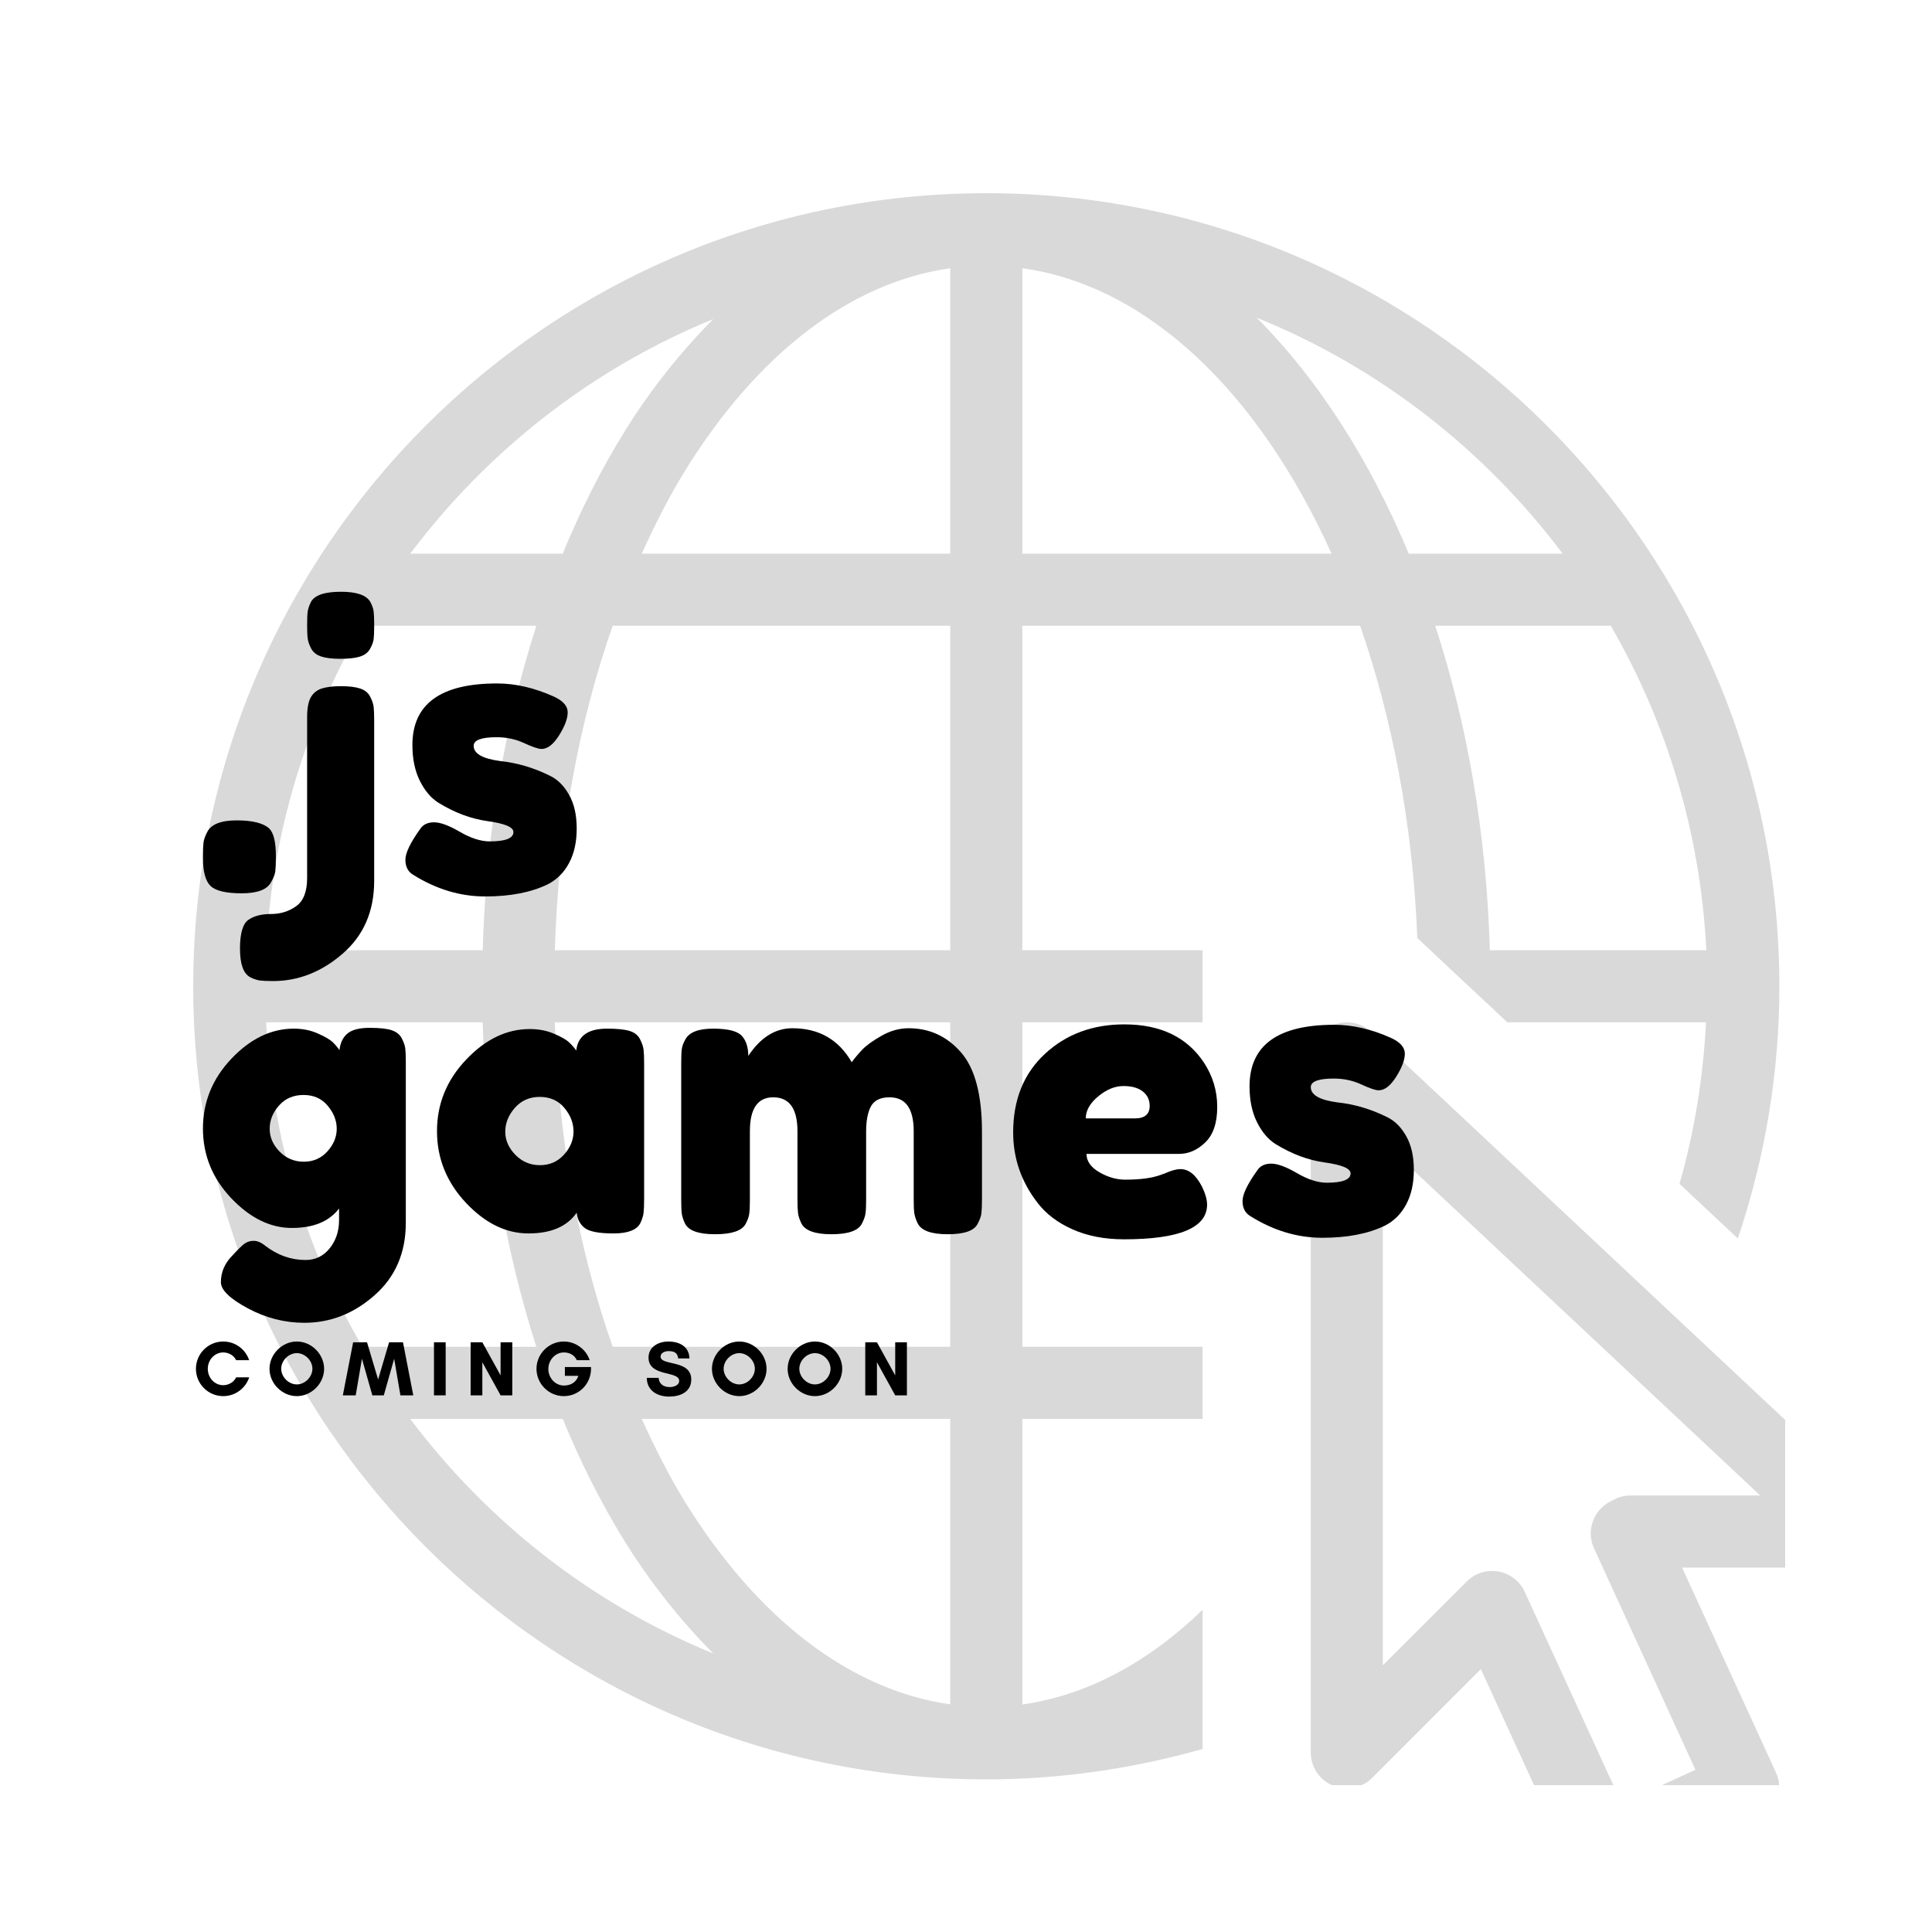 <svg xmlns="http://www.w3.org/2000/svg" xmlns:xlink="http://www.w3.org/1999/xlink" width="500" zoomAndPan="magnify" viewBox="0 0 375 375" height="500" preserveAspectRatio="xMidYMid meet" version="1.0"><defs><g/><clipPath id="269b16edda"><path d="M 37.5 37.5 L 346.5 37.5 L 346.5 346.5 L 37.5 346.5 Z M 37.5 37.5 " clip-rule="nonzero"/></clipPath></defs><g clip-path="url(#269b16edda)"><path fill="#d9d9d9" d="M 191.438 37.5 C 106.516 37.5 37.5 106.516 37.5 191.438 C 37.5 276.359 106.516 345.375 191.438 345.375 C 205.844 345.375 219.918 343.297 233.422 339.473 L 233.422 312.465 C 222.953 322.578 211.09 329.059 198.434 330.836 L 198.434 275.402 L 233.422 275.402 L 233.422 261.41 L 198.434 261.41 L 198.434 198.434 L 233.422 198.434 L 233.422 184.441 L 198.434 184.441 L 198.434 121.465 L 264.004 121.465 C 270.266 139.531 274.227 160.086 275.102 182.062 L 282.402 188.922 L 289.316 195.375 L 292.57 198.434 L 331.137 198.434 C 330.59 209.121 328.895 219.617 325.996 229.785 L 337.312 240.391 C 342.586 224.73 345.375 208.273 345.375 191.438 C 345.375 106.516 276.359 37.5 191.438 37.5 Z M 184.441 52.066 L 184.441 107.473 L 124.555 107.473 C 127.18 101.703 129.965 96.211 133.055 91.234 C 147.023 68.688 165.035 54.801 184.441 52.066 Z M 198.434 52.066 C 222.953 55.457 244.465 76.449 258.457 107.473 L 198.434 107.473 Z M 243.918 61.66 C 267.695 71.281 288.141 87.273 303.309 107.473 L 273.438 107.473 C 265.781 89.078 255.695 73.469 243.918 61.66 Z M 138.441 61.934 C 132.125 68.305 126.277 75.602 121.164 83.855 C 116.684 91.098 112.691 99.027 109.223 107.473 L 79.621 107.473 C 94.68 87.438 114.906 71.555 138.441 61.934 Z M 70.328 121.465 L 104.109 121.465 C 97.961 140.543 94.324 161.863 93.695 184.441 L 51.66 184.441 C 52.805 161.535 59.504 140.16 70.328 121.465 Z M 118.926 121.465 L 184.441 121.465 L 184.441 184.441 L 107.691 184.441 C 108.375 161.535 112.363 140.105 118.926 121.465 Z M 278.574 121.465 L 312.656 121.465 C 323.453 140.16 330.07 161.562 331.191 184.441 L 289.18 184.441 C 288.523 161.836 284.805 140.516 278.574 121.465 Z M 51.66 198.434 L 93.695 198.434 C 94.324 221.012 97.961 242.332 104.109 261.41 L 70.328 261.41 C 59.504 242.715 52.805 221.34 51.66 198.434 Z M 107.691 198.434 L 184.441 198.434 L 184.441 261.41 L 118.926 261.41 C 112.363 242.77 108.375 221.34 107.691 198.434 Z M 261.082 198.434 C 257.363 198.625 254.41 201.688 254.41 205.434 L 254.41 340.129 C 254.41 342.969 256.105 345.512 258.73 346.578 C 261.355 347.672 264.359 347.07 266.355 345.074 L 287.43 323.973 L 305.004 362.293 C 306.617 365.793 310.773 367.324 314.297 365.711 L 341.301 353.355 C 344.801 351.742 346.332 347.59 344.719 344.062 L 326.488 304.266 L 359.371 304.266 C 362.238 304.266 364.836 302.516 365.875 299.84 C 366.941 297.16 366.258 294.125 364.152 292.16 L 266.191 200.32 C 264.797 199.035 262.969 198.352 261.082 198.434 Z M 268.406 221.586 L 341.656 290.273 L 316.512 290.273 C 315.418 290.273 314.352 290.52 313.367 291.012 L 312.629 291.395 C 309.27 293.086 307.82 297.133 309.406 300.551 L 329.086 343.516 L 314.789 350.078 L 295.957 308.996 C 295.027 306.918 293.086 305.441 290.848 305.031 C 288.578 304.621 286.281 305.359 284.668 307 L 268.406 323.234 Z M 79.621 275.402 L 109.223 275.402 C 112.691 283.848 116.684 291.777 121.164 299.02 C 126.277 307.273 132.125 314.57 138.441 320.941 C 114.906 311.32 94.68 295.438 79.621 275.402 Z M 124.555 275.402 L 184.441 275.402 L 184.441 330.809 C 165.035 328.074 147.023 314.188 133.055 291.668 C 129.965 286.664 127.18 281.172 124.555 275.402 Z M 124.555 275.402 " fill-opacity="1" fill-rule="nonzero"/></g><g fill="#000000" fill-opacity="1"><g transform="translate(37.5, 173.313)"><g><path d="M 14.766 -12.5 C 15.617 -11.633 16.047 -9.863 16.047 -7.188 L 16.047 -6.891 C 16.047 -5.68 16.008 -4.785 15.938 -4.203 C 15.863 -3.617 15.598 -2.926 15.141 -2.125 C 14.391 -0.656 12.484 0.078 9.422 0.078 C 6.367 0.078 4.348 -0.398 3.359 -1.359 C 2.379 -2.316 1.891 -4.133 1.891 -6.812 L 1.891 -7.125 C 1.891 -8.281 1.926 -9.16 2 -9.766 C 2.082 -10.367 2.32 -11.051 2.719 -11.812 C 3.477 -13.32 5.383 -14.078 8.438 -14.078 C 11.5 -14.078 13.609 -13.551 14.766 -12.5 Z M 14.766 -12.5 "/></g></g></g><g fill="#000000" fill-opacity="1"><g transform="translate(56.581, 173.313)"><g><path d="M 13.203 -45.844 C 12.273 -45.57 11.031 -45.438 9.469 -45.438 C 7.906 -45.438 6.664 -45.586 5.75 -45.891 C 4.844 -46.191 4.195 -46.707 3.812 -47.438 C 3.438 -48.164 3.211 -48.82 3.141 -49.406 C 3.066 -49.988 3.031 -50.859 3.031 -52.016 C 3.031 -53.18 3.066 -54.039 3.141 -54.594 C 3.211 -55.145 3.426 -55.773 3.781 -56.484 C 4.488 -57.797 6.43 -58.453 9.609 -58.453 C 12.641 -58.453 14.535 -57.797 15.297 -56.484 C 15.648 -55.828 15.863 -55.223 15.938 -54.672 C 16.008 -54.117 16.047 -53.285 16.047 -52.172 L 16.047 -51.719 C 16.047 -50.602 16.008 -49.77 15.938 -49.219 C 15.863 -48.664 15.625 -48.035 15.219 -47.328 C 14.812 -46.617 14.141 -46.125 13.203 -45.844 Z M 5.859 -39.672 C 6.797 -39.973 8.047 -40.125 9.609 -40.125 C 11.18 -40.125 12.422 -39.973 13.328 -39.672 C 14.234 -39.367 14.875 -38.852 15.25 -38.125 C 15.633 -37.395 15.863 -36.738 15.938 -36.156 C 16.008 -35.57 16.047 -34.703 16.047 -33.547 L 16.047 -2.344 C 16.047 3.562 14 8.281 9.906 11.812 C 5.82 15.344 1.332 17.109 -3.562 17.109 C -4.719 17.109 -5.57 17.07 -6.125 17 C -6.688 16.926 -7.32 16.711 -8.031 16.359 C -9.344 15.648 -10 13.805 -10 10.828 C -10 7.848 -9.453 5.977 -8.359 5.219 C -7.273 4.469 -5.812 4.094 -3.969 4.094 C -2.133 4.094 -0.508 3.586 0.906 2.578 C 2.32 1.566 3.031 -0.25 3.031 -2.875 L 3.031 -34.078 C 3.031 -35.836 3.27 -37.133 3.75 -37.969 C 4.227 -38.801 4.93 -39.367 5.859 -39.672 Z M 5.859 -39.672 "/></g></g></g><g fill="#000000" fill-opacity="1"><g transform="translate(76.797, 173.313)"><g><path d="M 3.328 -3.562 C 2.367 -4.164 1.891 -5.125 1.891 -6.438 C 1.891 -7.75 2.848 -9.742 4.766 -12.422 C 5.328 -13.273 6.223 -13.703 7.453 -13.703 C 8.691 -13.703 10.367 -13.082 12.484 -11.844 C 14.609 -10.613 16.531 -10 18.25 -10 C 21.32 -10 22.859 -10.602 22.859 -11.812 C 22.859 -12.77 21.172 -13.477 17.797 -13.938 C 14.617 -14.383 11.461 -15.566 8.328 -17.484 C 6.867 -18.398 5.656 -19.828 4.688 -21.766 C 3.727 -23.711 3.25 -26.023 3.25 -28.703 C 3.25 -36.672 8.727 -40.656 19.688 -40.656 C 23.27 -40.656 26.953 -39.801 30.734 -38.094 C 32.504 -37.281 33.391 -36.266 33.391 -35.047 C 33.391 -33.836 32.832 -32.348 31.719 -30.578 C 30.613 -28.816 29.477 -27.938 28.312 -27.938 C 27.707 -27.938 26.582 -28.316 24.938 -29.078 C 23.301 -29.836 21.523 -30.219 19.609 -30.219 C 16.629 -30.219 15.141 -29.66 15.141 -28.547 C 15.141 -27.035 16.859 -26.051 20.297 -25.594 C 23.629 -25.238 26.859 -24.281 29.984 -22.719 C 31.453 -22.008 32.676 -20.785 33.656 -19.047 C 34.645 -17.305 35.141 -15.125 35.141 -12.5 C 35.141 -9.875 34.645 -7.641 33.656 -5.797 C 32.676 -3.953 31.301 -2.578 29.531 -1.672 C 26.301 -0.098 22.25 0.688 17.375 0.688 C 12.508 0.688 7.828 -0.727 3.328 -3.562 Z M 3.328 -3.562 "/></g></g></g><g fill="#000000" fill-opacity="1"><g transform="translate(37.5, 239.565)"><g><path d="M 28.312 -5 C 26.395 -2.477 23.344 -1.219 19.156 -1.219 C 14.969 -1.219 11.039 -3.145 7.375 -7 C 3.719 -10.863 1.891 -15.367 1.891 -20.516 C 1.891 -25.672 3.734 -30.191 7.422 -34.078 C 11.109 -37.961 15.145 -39.906 19.531 -39.906 C 21.25 -39.906 22.812 -39.586 24.219 -38.953 C 25.633 -38.328 26.609 -37.75 27.141 -37.219 C 27.672 -36.688 28.086 -36.191 28.391 -35.734 C 28.547 -37.148 29.062 -38.223 29.938 -38.953 C 30.82 -39.691 32.25 -40.062 34.219 -40.062 C 36.188 -40.062 37.625 -39.906 38.531 -39.594 C 39.445 -39.289 40.094 -38.773 40.469 -38.047 C 40.852 -37.316 41.082 -36.672 41.156 -36.109 C 41.227 -35.555 41.266 -34.703 41.266 -33.547 L 41.266 -2.203 C 41.266 3.609 39.242 8.289 35.203 11.844 C 31.172 15.406 26.629 17.188 21.578 17.188 C 17.742 17.188 14.082 16.25 10.594 14.375 C 7.113 12.508 5.375 10.82 5.375 9.312 C 5.375 7.344 6.129 5.602 7.641 4.094 C 8.609 3.031 9.352 2.297 9.875 1.891 C 10.406 1.484 11.023 1.281 11.734 1.281 C 12.441 1.281 13.176 1.586 13.938 2.203 C 16.352 4.066 18.977 5 21.812 5 C 23.727 5 25.289 4.238 26.5 2.719 C 27.707 1.207 28.312 -0.602 28.312 -2.719 Z M 14.844 -20.469 C 14.844 -18.832 15.484 -17.359 16.766 -16.047 C 18.055 -14.734 19.625 -14.078 21.469 -14.078 C 23.312 -14.078 24.836 -14.742 26.047 -16.078 C 27.254 -17.422 27.859 -18.883 27.859 -20.469 C 27.859 -22.062 27.273 -23.551 26.109 -24.938 C 24.953 -26.332 23.391 -27.031 21.422 -27.031 C 19.453 -27.031 17.863 -26.348 16.656 -24.984 C 15.445 -23.617 14.844 -22.113 14.844 -20.469 Z M 14.844 -20.469 "/></g></g></g><g fill="#000000" fill-opacity="1"><g transform="translate(82.93, 239.565)"><g><path d="M 28.922 -35.656 C 29.223 -38.488 31.219 -39.906 34.906 -39.906 C 36.875 -39.906 38.336 -39.754 39.297 -39.453 C 40.254 -39.148 40.922 -38.617 41.297 -37.859 C 41.68 -37.098 41.91 -36.426 41.984 -35.844 C 42.055 -35.27 42.094 -34.398 42.094 -33.234 L 42.094 -6.734 C 42.094 -5.578 42.055 -4.707 41.984 -4.125 C 41.91 -3.539 41.695 -2.875 41.344 -2.125 C 40.633 -0.812 38.906 -0.156 36.156 -0.156 C 33.406 -0.156 31.562 -0.492 30.625 -1.172 C 29.695 -1.859 29.156 -2.859 29 -4.172 C 27.133 -1.492 24.016 -0.156 19.641 -0.156 C 15.273 -0.156 11.223 -2.145 7.484 -6.125 C 3.754 -10.113 1.891 -14.742 1.891 -20.016 C 1.891 -25.297 3.77 -29.914 7.531 -33.875 C 11.289 -37.844 15.414 -39.828 19.906 -39.828 C 21.625 -39.828 23.191 -39.523 24.609 -38.922 C 26.023 -38.316 27.008 -37.75 27.562 -37.219 C 28.113 -36.688 28.566 -36.164 28.922 -35.656 Z M 15.141 -19.906 C 15.141 -18.25 15.797 -16.75 17.109 -15.406 C 18.422 -14.07 20.008 -13.406 21.875 -13.406 C 23.75 -13.406 25.301 -14.082 26.531 -15.438 C 27.77 -16.801 28.391 -18.301 28.391 -19.938 C 28.391 -21.582 27.797 -23.113 26.609 -24.531 C 25.422 -25.945 23.832 -26.656 21.844 -26.656 C 19.852 -26.656 18.238 -25.945 17 -24.531 C 15.758 -23.113 15.141 -21.57 15.141 -19.906 Z M 15.141 -19.906 "/></g></g></g><g fill="#000000" fill-opacity="1"><g transform="translate(129.193, 239.565)"><g><path d="M 16.047 -34.609 C 18.422 -38.191 21.273 -39.984 24.609 -39.984 C 29.754 -39.984 33.594 -37.785 36.125 -33.391 C 36.676 -34.148 37.344 -34.945 38.125 -35.781 C 38.906 -36.613 40.156 -37.52 41.875 -38.5 C 43.594 -39.488 45.359 -39.984 47.172 -39.984 C 51.211 -39.984 54.594 -38.43 57.312 -35.328 C 60.039 -32.223 61.406 -27.082 61.406 -19.906 L 61.406 -6.656 C 61.406 -5.5 61.367 -4.629 61.297 -4.047 C 61.223 -3.473 60.984 -2.805 60.578 -2.047 C 59.922 -0.68 57.977 0 54.75 0 C 51.562 0 49.617 -0.707 48.922 -2.125 C 48.566 -2.875 48.348 -3.539 48.266 -4.125 C 48.191 -4.707 48.156 -5.578 48.156 -6.734 L 48.156 -19.984 C 48.156 -24.379 46.594 -26.578 43.469 -26.578 C 41.695 -26.578 40.492 -25.992 39.859 -24.828 C 39.234 -23.672 38.922 -22.031 38.922 -19.906 L 38.922 -6.656 C 38.922 -5.445 38.879 -4.566 38.797 -4.016 C 38.723 -3.461 38.488 -2.805 38.094 -2.047 C 37.383 -0.68 35.414 0 32.188 0 C 29 0 27.051 -0.707 26.344 -2.125 C 25.988 -2.875 25.773 -3.539 25.703 -4.125 C 25.629 -4.707 25.594 -5.578 25.594 -6.734 L 25.594 -19.984 C 25.594 -24.379 24.023 -26.578 20.891 -26.578 C 17.867 -26.578 16.359 -24.379 16.359 -19.984 L 16.359 -6.594 C 16.359 -5.426 16.316 -4.551 16.234 -3.969 C 16.16 -3.395 15.922 -2.727 15.516 -1.969 C 14.766 -0.656 12.797 0 9.609 0 C 6.43 0 4.488 -0.68 3.781 -2.047 C 3.426 -2.805 3.211 -3.461 3.141 -4.016 C 3.066 -4.566 3.031 -5.445 3.031 -6.656 L 3.031 -33.312 C 3.031 -34.477 3.066 -35.348 3.141 -35.922 C 3.211 -36.504 3.453 -37.148 3.859 -37.859 C 4.617 -39.223 6.41 -39.906 9.234 -39.906 C 12.066 -39.906 13.91 -39.445 14.766 -38.531 C 15.617 -37.625 16.047 -36.316 16.047 -34.609 Z M 16.047 -34.609 "/></g></g></g><g fill="#000000" fill-opacity="1"><g transform="translate(194.763, 239.565)"><g><path d="M 41.5 -24.719 C 41.5 -21.613 40.727 -19.316 39.188 -17.828 C 37.645 -16.336 35.941 -15.594 34.078 -15.594 L 16.125 -15.594 C 16.125 -14.188 16.957 -13 18.625 -12.031 C 20.289 -11.07 21.957 -10.594 23.625 -10.594 C 26.551 -10.594 28.848 -10.898 30.516 -11.516 L 31.344 -11.812 C 32.562 -12.363 33.57 -12.641 34.375 -12.641 C 35.988 -12.641 37.379 -11.504 38.547 -9.234 C 39.203 -7.867 39.531 -6.707 39.531 -5.75 C 39.531 -1.258 34.148 0.984 23.391 0.984 C 19.66 0.984 16.344 0.344 13.438 -0.938 C 10.539 -2.227 8.281 -3.938 6.656 -6.062 C 3.477 -10.145 1.891 -14.711 1.891 -19.766 C 1.891 -26.117 3.945 -31.203 8.062 -35.016 C 12.176 -38.828 17.312 -40.734 23.469 -40.734 C 30.488 -40.734 35.641 -38.258 38.922 -33.312 C 40.641 -30.688 41.5 -27.82 41.5 -24.719 Z M 25.516 -22.484 C 27.43 -22.484 28.391 -23.289 28.391 -24.906 C 28.391 -26.07 27.945 -27.004 27.062 -27.703 C 26.188 -28.41 24.926 -28.766 23.281 -28.766 C 21.645 -28.766 20.02 -28.098 18.406 -26.766 C 16.789 -25.43 15.984 -24.004 15.984 -22.484 Z M 25.516 -22.484 "/></g></g></g><g fill="#000000" fill-opacity="1"><g transform="translate(239.285, 239.565)"><g><path d="M 3.328 -3.562 C 2.367 -4.164 1.891 -5.125 1.891 -6.438 C 1.891 -7.75 2.848 -9.742 4.766 -12.422 C 5.328 -13.273 6.223 -13.703 7.453 -13.703 C 8.691 -13.703 10.367 -13.082 12.484 -11.844 C 14.609 -10.613 16.531 -10 18.25 -10 C 21.32 -10 22.859 -10.602 22.859 -11.812 C 22.859 -12.77 21.172 -13.477 17.797 -13.938 C 14.617 -14.383 11.461 -15.566 8.328 -17.484 C 6.867 -18.398 5.656 -19.828 4.688 -21.766 C 3.727 -23.711 3.25 -26.023 3.25 -28.703 C 3.25 -36.672 8.727 -40.656 19.688 -40.656 C 23.27 -40.656 26.953 -39.801 30.734 -38.094 C 32.504 -37.281 33.391 -36.266 33.391 -35.047 C 33.391 -33.836 32.832 -32.348 31.719 -30.578 C 30.613 -28.816 29.477 -27.938 28.312 -27.938 C 27.707 -27.938 26.582 -28.316 24.938 -29.078 C 23.301 -29.836 21.523 -30.219 19.609 -30.219 C 16.629 -30.219 15.141 -29.66 15.141 -28.547 C 15.141 -27.035 16.859 -26.051 20.297 -25.594 C 23.629 -25.238 26.859 -24.281 29.984 -22.719 C 31.453 -22.008 32.676 -20.785 33.656 -19.047 C 34.645 -17.305 35.141 -15.125 35.141 -12.5 C 35.141 -9.875 34.645 -7.641 33.656 -5.797 C 32.676 -3.953 31.301 -2.578 29.531 -1.672 C 26.301 -0.098 22.25 0.688 17.375 0.688 C 12.508 0.688 7.828 -0.727 3.328 -3.562 Z M 3.328 -3.562 "/></g></g></g><g fill="#000000" fill-opacity="1"><g transform="translate(37.5, 270.836)"><g><path d="M 8.344 -3.5 C 7.922 -2.59 6.891 -1.969 5.832 -1.969 C 4.164 -1.969 2.832 -3.391 2.832 -5.148 C 2.832 -6.891 4.164 -8.328 5.832 -8.328 C 6.875 -8.328 7.906 -7.754 8.328 -6.828 L 10.859 -6.828 C 10.16 -8.934 8.176 -10.449 5.832 -10.449 C 2.906 -10.449 0.531 -8.07 0.531 -5.148 C 0.531 -2.227 2.906 0.152 5.832 0.152 C 8.176 0.152 10.176 -1.379 10.871 -3.5 Z M 8.344 -3.5 "/></g></g></g><g fill="#000000" fill-opacity="1"><g transform="translate(51.78, 270.836)"><g><path d="M 8.859 -5.164 C 8.859 -3.574 7.422 -2.121 5.832 -2.121 C 4.238 -2.121 2.801 -3.574 2.801 -5.164 C 2.801 -6.754 4.238 -8.191 5.832 -8.191 C 7.422 -8.191 8.859 -6.754 8.859 -5.164 Z M 11.129 -5.148 C 11.129 -7.996 8.676 -10.449 5.832 -10.449 C 2.984 -10.449 0.531 -7.996 0.531 -5.148 C 0.531 -2.301 2.984 0.152 5.832 0.152 C 8.676 0.152 11.129 -2.301 11.129 -5.148 Z M 11.129 -5.148 "/></g></g></g><g fill="#000000" fill-opacity="1"><g transform="translate(66.469, 270.836)"><g><path d="M 13.75 0 L 11.75 -10.297 L 9.055 -10.297 L 6.922 -3.074 L 4.77 -10.297 L 2.074 -10.297 L 0.074 0 L 2.574 0 L 3.785 -7.102 L 5.801 0 L 8.027 0 L 10.039 -7.102 L 11.25 0 Z M 13.75 0 "/></g></g></g><g fill="#000000" fill-opacity="1"><g transform="translate(83.324, 270.836)"><g><path d="M 3.18 0 L 3.18 -10.297 L 0.91 -10.297 L 0.91 0 Z M 3.18 0 "/></g></g></g><g fill="#000000" fill-opacity="1"><g transform="translate(90.441, 270.836)"><g><path d="M 8.996 0 L 8.996 -10.297 L 6.723 -10.297 L 6.723 -3.875 L 3.18 -10.297 L 0.91 -10.297 L 0.91 0 L 3.18 0 L 3.18 -6.422 L 6.723 0 Z M 8.996 0 "/></g></g></g><g fill="#000000" fill-opacity="1"><g transform="translate(103.373, 270.836)"><g><path d="M 6.059 -8.328 C 7.059 -8.328 8.086 -7.922 8.586 -6.828 L 11.086 -6.828 C 10.375 -8.965 8.328 -10.449 6.059 -10.449 C 3.148 -10.449 0.758 -8.055 0.758 -5.148 C 0.758 -2.242 3.148 0.152 6.059 0.152 C 8.996 0.152 11.344 -2.227 11.344 -5.148 L 11.344 -5.496 L 6.27 -5.496 L 6.27 -3.785 L 8.891 -3.785 C 8.328 -2.227 7.059 -1.906 6.059 -1.906 C 4.422 -1.906 3.059 -3.379 3.059 -5.117 C 3.059 -6.859 4.422 -8.328 6.059 -8.328 Z M 6.059 -8.328 "/></g></g></g><g fill="#000000" fill-opacity="1"><g transform="translate(118.275, 270.836)"><g/></g></g><g fill="#000000" fill-opacity="1"><g transform="translate(125.089, 270.836)"><g><path d="M 4.906 -1.605 C 3.785 -1.605 2.816 -2.164 2.758 -3.391 L 0.453 -3.391 C 0.469 -0.879 2.543 0.242 4.816 0.242 C 6.922 0.242 9.086 -0.652 9.086 -3.074 C 9.086 -6.996 3.133 -5.68 3.133 -7.512 C 3.133 -8.285 4.027 -8.586 4.664 -8.586 C 5.801 -8.586 6.422 -8.238 6.543 -7.164 L 8.738 -7.164 C 8.66 -9.512 6.754 -10.449 4.633 -10.449 C 2.758 -10.449 0.789 -9.449 0.789 -7.328 C 0.789 -3.527 6.738 -4.816 6.738 -2.816 C 6.738 -1.895 5.617 -1.605 4.906 -1.605 Z M 4.906 -1.605 "/></g></g></g><g fill="#000000" fill-opacity="1"><g transform="translate(137.658, 270.836)"><g><path d="M 8.859 -5.164 C 8.859 -3.574 7.422 -2.121 5.832 -2.121 C 4.238 -2.121 2.801 -3.574 2.801 -5.164 C 2.801 -6.754 4.238 -8.191 5.832 -8.191 C 7.422 -8.191 8.859 -6.754 8.859 -5.164 Z M 11.129 -5.148 C 11.129 -7.996 8.676 -10.449 5.832 -10.449 C 2.984 -10.449 0.531 -7.996 0.531 -5.148 C 0.531 -2.301 2.984 0.152 5.832 0.152 C 8.676 0.152 11.129 -2.301 11.129 -5.148 Z M 11.129 -5.148 "/></g></g></g><g fill="#000000" fill-opacity="1"><g transform="translate(152.347, 270.836)"><g><path d="M 8.859 -5.164 C 8.859 -3.574 7.422 -2.121 5.832 -2.121 C 4.238 -2.121 2.801 -3.574 2.801 -5.164 C 2.801 -6.754 4.238 -8.191 5.832 -8.191 C 7.422 -8.191 8.859 -6.754 8.859 -5.164 Z M 11.129 -5.148 C 11.129 -7.996 8.676 -10.449 5.832 -10.449 C 2.984 -10.449 0.531 -7.996 0.531 -5.148 C 0.531 -2.301 2.984 0.152 5.832 0.152 C 8.676 0.152 11.129 -2.301 11.129 -5.148 Z M 11.129 -5.148 "/></g></g></g><g fill="#000000" fill-opacity="1"><g transform="translate(167.036, 270.836)"><g><path d="M 8.996 0 L 8.996 -10.297 L 6.723 -10.297 L 6.723 -3.875 L 3.18 -10.297 L 0.91 -10.297 L 0.91 0 L 3.18 0 L 3.18 -6.422 L 6.723 0 Z M 8.996 0 "/></g></g></g></svg>